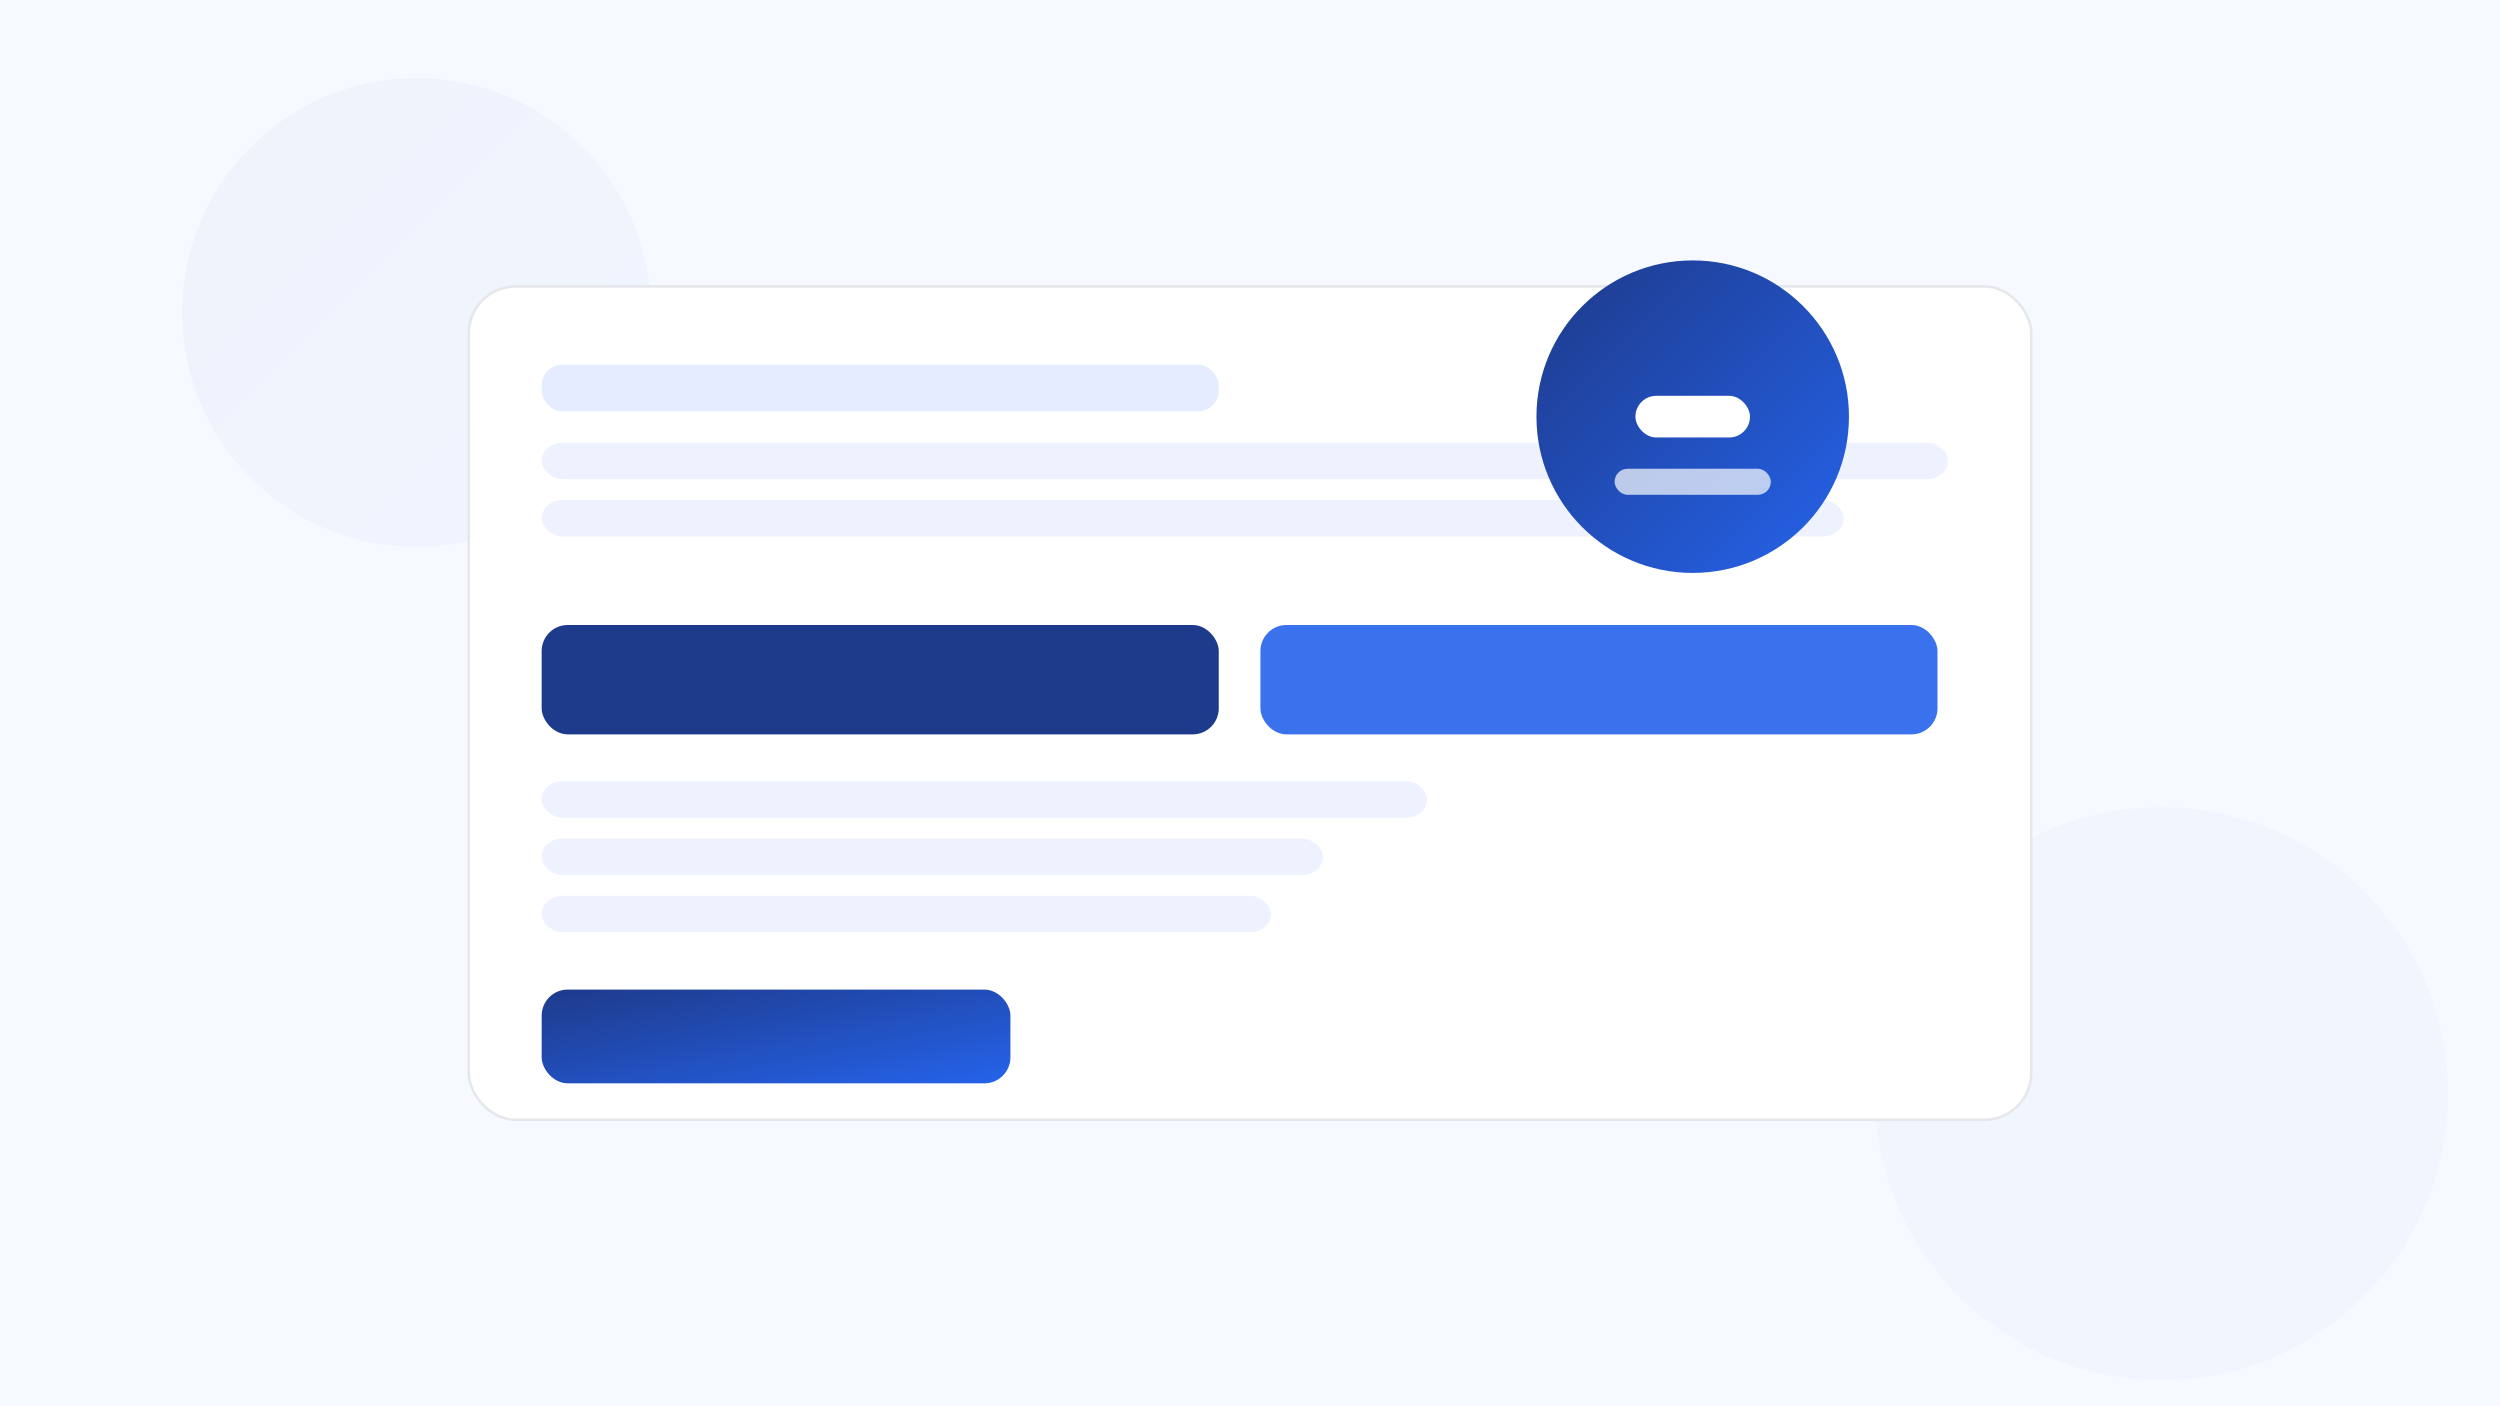 <svg width="960" height="540" viewBox="0 0 960 540" xmlns="http://www.w3.org/2000/svg">
  <defs>
    <linearGradient id="g" x1="0" y1="0" x2="1" y2="1">
      <stop stop-color="#1E3A8A" offset="0"/>
      <stop stop-color="#2563EB" offset="1"/>
    </linearGradient>
    <filter id="soft" x="-20%" y="-20%" width="140%" height="140%">
      <feGaussianBlur in="SourceGraphic" stdDeviation="18" />
    </filter>
  </defs>
  <rect width="960" height="540" fill="#F6F9FF"/>
  <circle cx="160" cy="120" r="90" fill="url(#g)" opacity="0.18" filter="url(#soft)"/>
  <circle cx="830" cy="420" r="110" fill="url(#g)" opacity="0.16" filter="url(#soft)"/>
  <g transform="translate(180,110)">
    <rect x="0" y="0" rx="18" width="600" height="320" fill="white" stroke="#E5E7EB"/>
    <rect x="28" y="30" rx="8" width="260" height="18" fill="#E5ECFF"/>
    <rect x="28" y="60" rx="8" width="540" height="14" fill="#EEF2FF"/>
    <rect x="28" y="82" rx="8" width="500" height="14" fill="#EEF2FF"/>
    <rect x="28" y="130" rx="10" width="260" height="42" fill="#1E3A8A"/>
    <rect x="304" y="130" rx="10" width="260" height="42" fill="#2563EB" opacity="0.9"/>
    <rect x="28" y="190" rx="8" width="340" height="14" fill="#EEF2FF"/>
    <rect x="28" y="212" rx="8" width="300" height="14" fill="#EEF2FF"/>
    <rect x="28" y="234" rx="8" width="280" height="14" fill="#EEF2FF"/>
    <rect x="28" y="270" rx="10" width="180" height="36" fill="url(#g)"/>
  </g>
  <g transform="translate(650,160)">
    <circle cx="0" cy="0" r="60" fill="url(#g)"/>
    <rect x="-22" y="-8" width="44" height="16" rx="8" fill="white"/>
    <rect x="-30" y="20" width="60" height="10" rx="5" fill="white" opacity="0.7"/>
  </g>
</svg>
